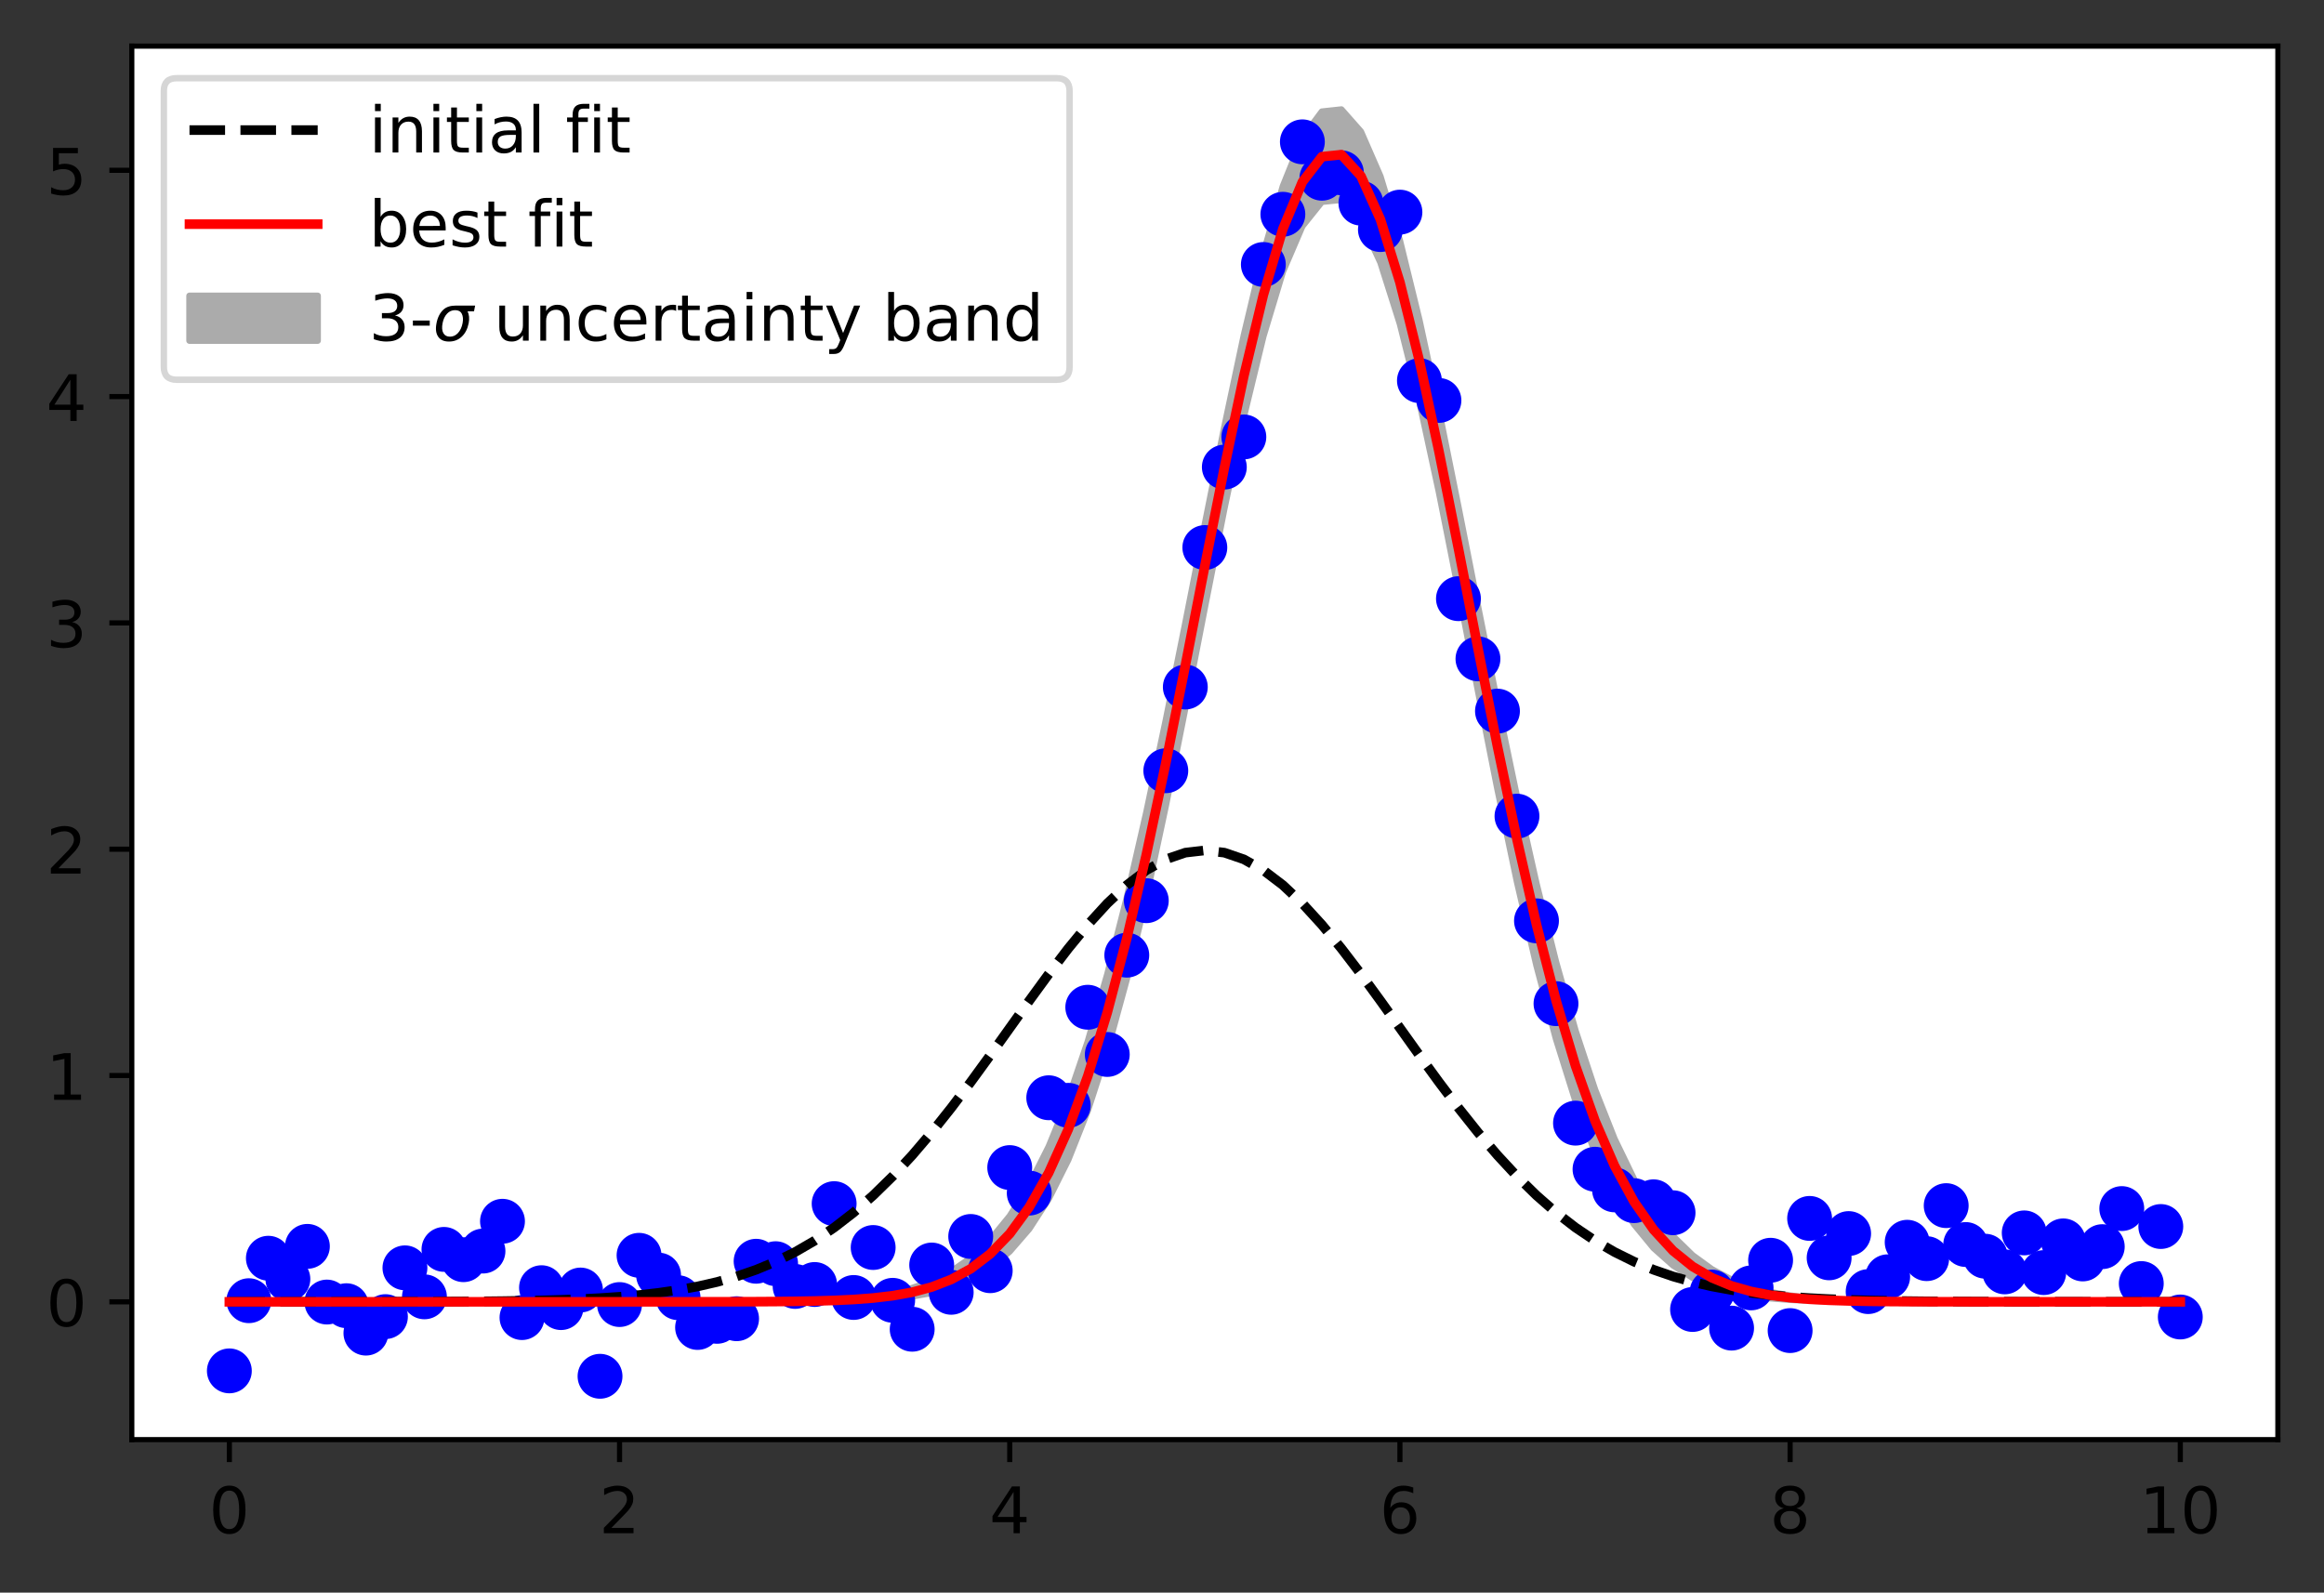 <?xml version="1.0" encoding="utf-8" standalone="no"?>
<!DOCTYPE svg PUBLIC "-//W3C//DTD SVG 1.1//EN"
  "http://www.w3.org/Graphics/SVG/1.1/DTD/svg11.dtd">
<!-- Created with matplotlib (https://matplotlib.org/) -->
<svg height="248.518pt" version="1.1" viewBox="0 0 362.562 248.518" width="362.562pt" xmlns="http://www.w3.org/2000/svg" xmlns:xlink="http://www.w3.org/1999/xlink">
 <rect x="0" y="0" width="362.562" height="248.518" fill="#333333" stroke="none"/>
 <defs>
  <style type="text/css">*{stroke-linecap:butt;stroke-linejoin:round;}</style>
 </defs>
 <g id="figure_1">
  <g id="patch_1">
   <path d="M 0 248.518 
L 362.562 248.518 
L 362.562 0 
L 0 0 
z
" style="fill:none;"/>
  </g>
  <g id="axes_1">
   <g id="patch_2">
    <path d="M 20.562 224.64 
L 355.363 224.64 
L 355.363 7.2 
L 20.562 7.2 
z
" style="fill:#ffffff;"/>
   </g>
   <g id="PolyCollection_1">
    <defs>
     <path d="M 35.781 -45.383 
L 35.781 -45.383 
L 38.824 -45.383 
L 41.868 -45.383 
L 44.912 -45.383 
L 47.955 -45.383 
L 50.999 -45.383 
L 54.042 -45.383 
L 57.086 -45.383 
L 60.13 -45.383 
L 63.173 -45.383 
L 66.217 -45.383 
L 69.261 -45.383 
L 72.304 -45.383 
L 75.348 -45.383 
L 78.392 -45.383 
L 81.435 -45.383 
L 84.479 -45.383 
L 87.522 -45.383 
L 90.566 -45.383 
L 93.61 -45.383 
L 96.653 -45.383 
L 99.697 -45.383 
L 102.741 -45.383 
L 105.784 -45.383 
L 108.828 -45.383 
L 111.872 -45.384 
L 114.915 -45.385 
L 117.959 -45.387 
L 121.002 -45.393 
L 124.046 -45.404 
L 127.09 -45.426 
L 130.133 -45.467 
L 133.177 -45.54 
L 136.221 -45.666 
L 139.264 -45.879 
L 142.308 -46.225 
L 145.352 -46.772 
L 148.395 -47.611 
L 151.439 -48.863 
L 154.482 -50.68 
L 157.526 -53.244 
L 160.57 -56.761 
L 163.613 -61.454 
L 166.657 -67.541 
L 169.701 -75.212 
L 172.744 -84.6 
L 175.788 -95.743 
L 178.832 -108.553 
L 181.875 -122.79 
L 184.919 -138.041 
L 187.963 -153.728 
L 191.006 -169.138 
L 194.05 -183.492 
L 197.093 -196.034 
L 200.137 -206.115 
L 203.181 -213.229 
L 206.224 -217.031 
L 209.268 -217.337 
L 212.312 -214.132 
L 215.355 -207.571 
L 218.399 -197.973 
L 221.442 -185.814 
L 224.486 -171.722 
L 227.53 -156.438 
L 230.573 -140.746 
L 233.617 -125.373 
L 236.661 -110.927 
L 239.704 -97.847 
L 242.748 -86.405 
L 245.792 -76.713 
L 248.835 -68.752 
L 251.879 -62.402 
L 254.923 -57.483 
L 257.966 -53.779 
L 261.01 -51.065 
L 264.053 -49.133 
L 267.097 -47.795 
L 270.141 -46.893 
L 273.184 -46.303 
L 276.228 -45.928 
L 279.272 -45.696 
L 282.315 -45.557 
L 285.359 -45.476 
L 288.402 -45.431 
L 291.446 -45.407 
L 294.49 -45.394 
L 297.533 -45.388 
L 300.577 -45.385 
L 303.621 -45.384 
L 306.664 -45.383 
L 309.708 -45.383 
L 312.752 -45.383 
L 315.795 -45.383 
L 318.839 -45.383 
L 321.882 -45.383 
L 324.926 -45.383 
L 327.97 -45.383 
L 331.013 -45.383 
L 334.057 -45.383 
L 337.101 -45.383 
L 340.144 -45.383 
L 340.144 -45.383 
L 340.144 -45.383 
L 337.101 -45.383 
L 334.057 -45.383 
L 331.013 -45.383 
L 327.97 -45.383 
L 324.926 -45.383 
L 321.882 -45.384 
L 318.839 -45.384 
L 315.795 -45.384 
L 312.752 -45.385 
L 309.708 -45.387 
L 306.664 -45.391 
L 303.621 -45.397 
L 300.577 -45.408 
L 297.533 -45.428 
L 294.49 -45.462 
L 291.446 -45.519 
L 288.402 -45.612 
L 285.359 -45.761 
L 282.315 -45.996 
L 279.272 -46.356 
L 276.228 -46.897 
L 273.184 -47.692 
L 270.141 -48.834 
L 267.097 -50.44 
L 264.053 -52.649 
L 261.01 -55.617 
L 257.966 -59.517 
L 254.923 -64.525 
L 251.879 -70.807 
L 248.835 -78.503 
L 245.792 -87.705 
L 242.748 -98.438 
L 239.704 -110.642 
L 236.661 -124.156 
L 233.617 -138.713 
L 230.573 -153.94 
L 227.53 -169.37 
L 224.486 -184.45 
L 221.442 -198.55 
L 218.399 -210.972 
L 215.355 -221 
L 212.312 -227.983 
L 209.268 -231.434 
L 206.224 -231.104 
L 203.181 -227.016 
L 200.137 -219.464 
L 197.093 -208.972 
L 194.05 -196.207 
L 191.006 -181.89 
L 187.963 -166.706 
L 184.919 -151.274 
L 181.875 -136.132 
L 178.832 -121.732 
L 175.788 -108.429 
L 172.744 -96.471 
L 169.701 -86.001 
L 166.657 -77.064 
L 163.613 -69.621 
L 160.57 -63.571 
L 157.526 -58.767 
L 154.482 -55.041 
L 151.439 -52.216 
L 148.395 -50.123 
L 145.352 -48.607 
L 142.308 -47.532 
L 139.264 -46.787 
L 136.221 -46.282 
L 133.177 -45.948 
L 130.133 -45.73 
L 127.09 -45.593 
L 124.046 -45.507 
L 121.002 -45.455 
L 117.959 -45.424 
L 114.915 -45.406 
L 111.872 -45.396 
L 108.828 -45.39 
L 105.784 -45.387 
L 102.741 -45.385 
L 99.697 -45.384 
L 96.653 -45.384 
L 93.61 -45.384 
L 90.566 -45.383 
L 87.522 -45.383 
L 84.479 -45.383 
L 81.435 -45.383 
L 78.392 -45.383 
L 75.348 -45.383 
L 72.304 -45.383 
L 69.261 -45.383 
L 66.217 -45.383 
L 63.173 -45.383 
L 60.13 -45.383 
L 57.086 -45.383 
L 54.042 -45.383 
L 50.999 -45.383 
L 47.955 -45.383 
L 44.912 -45.383 
L 41.868 -45.383 
L 38.824 -45.383 
L 35.781 -45.383 
z
" id="m7125801db1" style="stroke:#ababab;"/>
    </defs>
    <g clip-path="url(#p79cf870e6d)">
     <use style="fill:#ababab;stroke:#ababab;" x="0" xlink:href="#m7125801db1" y="248.518"/>
    </g>
   </g>
   <g id="matplotlib.axis_1">
    <g id="xtick_1">
     <g id="line2d_1">
      <defs>
       <path d="M 0 0 
L 0 3.5 
" id="me23f5511f8" style="stroke:#000000;stroke-width:0.8;"/>
      </defs>
      <g>
       <use style="stroke:#000000;stroke-width:0.8;" x="35.781" xlink:href="#me23f5511f8" y="224.64"/>
      </g>
     </g>
     <g id="text_1">
      <!-- 0 -->
      <g transform="translate(32.599 239.238)scale(0.1 -0.1)">
       <defs>
        <path d="M 31.781 66.406 
Q 24.172 66.406 20.328 58.906 
Q 16.5 51.422 16.5 36.375 
Q 16.5 21.391 20.328 13.891 
Q 24.172 6.391 31.781 6.391 
Q 39.453 6.391 43.281 13.891 
Q 47.125 21.391 47.125 36.375 
Q 47.125 51.422 43.281 58.906 
Q 39.453 66.406 31.781 66.406 
z
M 31.781 74.219 
Q 44.047 74.219 50.516 64.516 
Q 56.984 54.828 56.984 36.375 
Q 56.984 17.969 50.516 8.266 
Q 44.047 -1.422 31.781 -1.422 
Q 19.531 -1.422 13.062 8.266 
Q 6.594 17.969 6.594 36.375 
Q 6.594 54.828 13.062 64.516 
Q 19.531 74.219 31.781 74.219 
z
" id="DejaVuSans-48"/>
       </defs>
       <use xlink:href="#DejaVuSans-48"/>
      </g>
     </g>
    </g>
    <g id="xtick_2">
     <g id="line2d_2">
      <g>
       <use style="stroke:#000000;stroke-width:0.8;" x="96.653" xlink:href="#me23f5511f8" y="224.64"/>
      </g>
     </g>
     <g id="text_2">
      <!-- 2 -->
      <g transform="translate(93.472 239.238)scale(0.1 -0.1)">
       <defs>
        <path d="M 19.188 8.297 
L 53.609 8.297 
L 53.609 0 
L 7.328 0 
L 7.328 8.297 
Q 12.938 14.109 22.625 23.891 
Q 32.328 33.688 34.812 36.531 
Q 39.547 41.844 41.422 45.531 
Q 43.312 49.219 43.312 52.781 
Q 43.312 58.594 39.234 62.25 
Q 35.156 65.922 28.609 65.922 
Q 23.969 65.922 18.812 64.312 
Q 13.672 62.703 7.812 59.422 
L 7.812 69.391 
Q 13.766 71.781 18.938 73 
Q 24.125 74.219 28.422 74.219 
Q 39.75 74.219 46.484 68.547 
Q 53.219 62.891 53.219 53.422 
Q 53.219 48.922 51.531 44.891 
Q 49.859 40.875 45.406 35.406 
Q 44.188 33.984 37.641 27.219 
Q 31.109 20.453 19.188 8.297 
z
" id="DejaVuSans-50"/>
       </defs>
       <use xlink:href="#DejaVuSans-50"/>
      </g>
     </g>
    </g>
    <g id="xtick_3">
     <g id="line2d_3">
      <g>
       <use style="stroke:#000000;stroke-width:0.8;" x="157.526" xlink:href="#me23f5511f8" y="224.64"/>
      </g>
     </g>
     <g id="text_3">
      <!-- 4 -->
      <g transform="translate(154.345 239.238)scale(0.1 -0.1)">
       <defs>
        <path d="M 37.797 64.312 
L 12.891 25.391 
L 37.797 25.391 
z
M 35.203 72.906 
L 47.609 72.906 
L 47.609 25.391 
L 58.016 25.391 
L 58.016 17.188 
L 47.609 17.188 
L 47.609 0 
L 37.797 0 
L 37.797 17.188 
L 4.891 17.188 
L 4.891 26.703 
z
" id="DejaVuSans-52"/>
       </defs>
       <use xlink:href="#DejaVuSans-52"/>
      </g>
     </g>
    </g>
    <g id="xtick_4">
     <g id="line2d_4">
      <g>
       <use style="stroke:#000000;stroke-width:0.8;" x="218.399" xlink:href="#me23f5511f8" y="224.64"/>
      </g>
     </g>
     <g id="text_4">
      <!-- 6 -->
      <g transform="translate(215.218 239.238)scale(0.1 -0.1)">
       <defs>
        <path d="M 33.016 40.375 
Q 26.375 40.375 22.484 35.828 
Q 18.609 31.297 18.609 23.391 
Q 18.609 15.531 22.484 10.953 
Q 26.375 6.391 33.016 6.391 
Q 39.656 6.391 43.531 10.953 
Q 47.406 15.531 47.406 23.391 
Q 47.406 31.297 43.531 35.828 
Q 39.656 40.375 33.016 40.375 
z
M 52.594 71.297 
L 52.594 62.312 
Q 48.875 64.062 45.094 64.984 
Q 41.312 65.922 37.594 65.922 
Q 27.828 65.922 22.672 59.328 
Q 17.531 52.734 16.797 39.406 
Q 19.672 43.656 24.016 45.922 
Q 28.375 48.188 33.594 48.188 
Q 44.578 48.188 50.953 41.516 
Q 57.328 34.859 57.328 23.391 
Q 57.328 12.156 50.688 5.359 
Q 44.047 -1.422 33.016 -1.422 
Q 20.359 -1.422 13.672 8.266 
Q 6.984 17.969 6.984 36.375 
Q 6.984 53.656 15.188 63.938 
Q 23.391 74.219 37.203 74.219 
Q 40.922 74.219 44.703 73.484 
Q 48.484 72.75 52.594 71.297 
z
" id="DejaVuSans-54"/>
       </defs>
       <use xlink:href="#DejaVuSans-54"/>
      </g>
     </g>
    </g>
    <g id="xtick_5">
     <g id="line2d_5">
      <g>
       <use style="stroke:#000000;stroke-width:0.8;" x="279.272" xlink:href="#me23f5511f8" y="224.64"/>
      </g>
     </g>
     <g id="text_5">
      <!-- 8 -->
      <g transform="translate(276.09 239.238)scale(0.1 -0.1)">
       <defs>
        <path d="M 31.781 34.625 
Q 24.75 34.625 20.719 30.859 
Q 16.703 27.094 16.703 20.516 
Q 16.703 13.922 20.719 10.156 
Q 24.75 6.391 31.781 6.391 
Q 38.812 6.391 42.859 10.172 
Q 46.922 13.969 46.922 20.516 
Q 46.922 27.094 42.891 30.859 
Q 38.875 34.625 31.781 34.625 
z
M 21.922 38.812 
Q 15.578 40.375 12.031 44.719 
Q 8.5 49.078 8.5 55.328 
Q 8.5 64.062 14.719 69.141 
Q 20.953 74.219 31.781 74.219 
Q 42.672 74.219 48.875 69.141 
Q 55.078 64.062 55.078 55.328 
Q 55.078 49.078 51.531 44.719 
Q 48 40.375 41.703 38.812 
Q 48.828 37.156 52.797 32.312 
Q 56.781 27.484 56.781 20.516 
Q 56.781 9.906 50.312 4.234 
Q 43.844 -1.422 31.781 -1.422 
Q 19.734 -1.422 13.25 4.234 
Q 6.781 9.906 6.781 20.516 
Q 6.781 27.484 10.781 32.312 
Q 14.797 37.156 21.922 38.812 
z
M 18.312 54.391 
Q 18.312 48.734 21.844 45.562 
Q 25.391 42.391 31.781 42.391 
Q 38.141 42.391 41.719 45.562 
Q 45.312 48.734 45.312 54.391 
Q 45.312 60.062 41.719 63.234 
Q 38.141 66.406 31.781 66.406 
Q 25.391 66.406 21.844 63.234 
Q 18.312 60.062 18.312 54.391 
z
" id="DejaVuSans-56"/>
       </defs>
       <use xlink:href="#DejaVuSans-56"/>
      </g>
     </g>
    </g>
    <g id="xtick_6">
     <g id="line2d_6">
      <g>
       <use style="stroke:#000000;stroke-width:0.8;" x="340.144" xlink:href="#me23f5511f8" y="224.64"/>
      </g>
     </g>
     <g id="text_6">
      <!-- 10 -->
      <g transform="translate(333.782 239.238)scale(0.1 -0.1)">
       <defs>
        <path d="M 12.406 8.297 
L 28.516 8.297 
L 28.516 63.922 
L 10.984 60.406 
L 10.984 69.391 
L 28.422 72.906 
L 38.281 72.906 
L 38.281 8.297 
L 54.391 8.297 
L 54.391 0 
L 12.406 0 
z
" id="DejaVuSans-49"/>
       </defs>
       <use xlink:href="#DejaVuSans-49"/>
       <use x="63.623" xlink:href="#DejaVuSans-48"/>
      </g>
     </g>
    </g>
   </g>
   <g id="matplotlib.axis_2">
    <g id="ytick_1">
     <g id="line2d_7">
      <defs>
       <path d="M 0 0 
L -3.5 0 
" id="m896daeb02b" style="stroke:#000000;stroke-width:0.8;"/>
      </defs>
      <g>
       <use style="stroke:#000000;stroke-width:0.8;" x="20.562" xlink:href="#m896daeb02b" y="203.135"/>
      </g>
     </g>
     <g id="text_7">
      <!-- 0 -->
      <g transform="translate(7.2 206.934)scale(0.1 -0.1)">
       <use xlink:href="#DejaVuSans-48"/>
      </g>
     </g>
    </g>
    <g id="ytick_2">
     <g id="line2d_8">
      <g>
       <use style="stroke:#000000;stroke-width:0.8;" x="20.562" xlink:href="#m896daeb02b" y="167.822"/>
      </g>
     </g>
     <g id="text_8">
      <!-- 1 -->
      <g transform="translate(7.2 171.622)scale(0.1 -0.1)">
       <use xlink:href="#DejaVuSans-49"/>
      </g>
     </g>
    </g>
    <g id="ytick_3">
     <g id="line2d_9">
      <g>
       <use style="stroke:#000000;stroke-width:0.8;" x="20.562" xlink:href="#m896daeb02b" y="132.51"/>
      </g>
     </g>
     <g id="text_9">
      <!-- 2 -->
      <g transform="translate(7.2 136.309)scale(0.1 -0.1)">
       <use xlink:href="#DejaVuSans-50"/>
      </g>
     </g>
    </g>
    <g id="ytick_4">
     <g id="line2d_10">
      <g>
       <use style="stroke:#000000;stroke-width:0.8;" x="20.562" xlink:href="#m896daeb02b" y="97.198"/>
      </g>
     </g>
     <g id="text_10">
      <!-- 3 -->
      <g transform="translate(7.2 100.997)scale(0.1 -0.1)">
       <defs>
        <path d="M 40.578 39.312 
Q 47.656 37.797 51.625 33 
Q 55.609 28.219 55.609 21.188 
Q 55.609 10.406 48.188 4.484 
Q 40.766 -1.422 27.094 -1.422 
Q 22.516 -1.422 17.656 -0.516 
Q 12.797 0.391 7.625 2.203 
L 7.625 11.719 
Q 11.719 9.328 16.594 8.109 
Q 21.484 6.891 26.812 6.891 
Q 36.078 6.891 40.938 10.547 
Q 45.797 14.203 45.797 21.188 
Q 45.797 27.641 41.281 31.266 
Q 36.766 34.906 28.719 34.906 
L 20.219 34.906 
L 20.219 43.016 
L 29.109 43.016 
Q 36.375 43.016 40.234 45.922 
Q 44.094 48.828 44.094 54.297 
Q 44.094 59.906 40.109 62.906 
Q 36.141 65.922 28.719 65.922 
Q 24.656 65.922 20.016 65.031 
Q 15.375 64.156 9.812 62.312 
L 9.812 71.094 
Q 15.438 72.656 20.344 73.438 
Q 25.25 74.219 29.594 74.219 
Q 40.828 74.219 47.359 69.109 
Q 53.906 64.016 53.906 55.328 
Q 53.906 49.266 50.438 45.094 
Q 46.969 40.922 40.578 39.312 
z
" id="DejaVuSans-51"/>
       </defs>
       <use xlink:href="#DejaVuSans-51"/>
      </g>
     </g>
    </g>
    <g id="ytick_5">
     <g id="line2d_11">
      <g>
       <use style="stroke:#000000;stroke-width:0.8;" x="20.562" xlink:href="#m896daeb02b" y="61.885"/>
      </g>
     </g>
     <g id="text_11">
      <!-- 4 -->
      <g transform="translate(7.2 65.684)scale(0.1 -0.1)">
       <use xlink:href="#DejaVuSans-52"/>
      </g>
     </g>
    </g>
    <g id="ytick_6">
     <g id="line2d_12">
      <g>
       <use style="stroke:#000000;stroke-width:0.8;" x="20.562" xlink:href="#m896daeb02b" y="26.573"/>
      </g>
     </g>
     <g id="text_12">
      <!-- 5 -->
      <g transform="translate(7.2 30.372)scale(0.1 -0.1)">
       <defs>
        <path d="M 10.797 72.906 
L 49.516 72.906 
L 49.516 64.594 
L 19.828 64.594 
L 19.828 46.734 
Q 21.969 47.469 24.109 47.828 
Q 26.266 48.188 28.422 48.188 
Q 40.625 48.188 47.75 41.5 
Q 54.891 34.812 54.891 23.391 
Q 54.891 11.625 47.562 5.094 
Q 40.234 -1.422 26.906 -1.422 
Q 22.312 -1.422 17.547 -0.641 
Q 12.797 0.141 7.719 1.703 
L 7.719 11.625 
Q 12.109 9.234 16.797 8.062 
Q 21.484 6.891 26.703 6.891 
Q 35.156 6.891 40.078 11.328 
Q 45.016 15.766 45.016 23.391 
Q 45.016 31 40.078 35.438 
Q 35.156 39.891 26.703 39.891 
Q 22.75 39.891 18.812 39.016 
Q 14.891 38.141 10.797 36.281 
z
" id="DejaVuSans-53"/>
       </defs>
       <use xlink:href="#DejaVuSans-53"/>
      </g>
     </g>
    </g>
   </g>
   <g id="line2d_13">
    <defs>
     <path d="M 0 3 
C 0.796 3 1.559 2.684 2.121 2.121 
C 2.684 1.559 3 0.796 3 0 
C 3 -0.796 2.684 -1.559 2.121 -2.121 
C 1.559 -2.684 0.796 -3 0 -3 
C -0.796 -3 -1.559 -2.684 -2.121 -2.121 
C -2.684 -1.559 -3 -0.796 -3 0 
C -3 0.796 -2.684 1.559 -2.121 2.121 
C -1.559 2.684 -0.796 3 0 3 
z
" id="mad16924012" style="stroke:#0000ff;"/>
    </defs>
    <g clip-path="url(#p79cf870e6d)">
     <use style="fill:#0000ff;stroke:#0000ff;" x="35.781" xlink:href="#mad16924012" y="213.912"/>
     <use style="fill:#0000ff;stroke:#0000ff;" x="38.824" xlink:href="#mad16924012" y="202.961"/>
     <use style="fill:#0000ff;stroke:#0000ff;" x="41.868" xlink:href="#mad16924012" y="196.336"/>
     <use style="fill:#0000ff;stroke:#0000ff;" x="44.912" xlink:href="#mad16924012" y="199.581"/>
     <use style="fill:#0000ff;stroke:#0000ff;" x="47.955" xlink:href="#mad16924012" y="194.484"/>
     <use style="fill:#0000ff;stroke:#0000ff;" x="50.999" xlink:href="#mad16924012" y="203.173"/>
     <use style="fill:#0000ff;stroke:#0000ff;" x="54.042" xlink:href="#mad16924012" y="203.742"/>
     <use style="fill:#0000ff;stroke:#0000ff;" x="57.086" xlink:href="#mad16924012" y="208.02"/>
     <use style="fill:#0000ff;stroke:#0000ff;" x="60.13" xlink:href="#mad16924012" y="205.449"/>
     <use style="fill:#0000ff;stroke:#0000ff;" x="63.173" xlink:href="#mad16924012" y="197.835"/>
     <use style="fill:#0000ff;stroke:#0000ff;" x="66.217" xlink:href="#mad16924012" y="202.359"/>
     <use style="fill:#0000ff;stroke:#0000ff;" x="69.261" xlink:href="#mad16924012" y="194.956"/>
     <use style="fill:#0000ff;stroke:#0000ff;" x="72.304" xlink:href="#mad16924012" y="196.562"/>
     <use style="fill:#0000ff;stroke:#0000ff;" x="75.348" xlink:href="#mad16924012" y="195.218"/>
     <use style="fill:#0000ff;stroke:#0000ff;" x="78.392" xlink:href="#mad16924012" y="190.567"/>
     <use style="fill:#0000ff;stroke:#0000ff;" x="81.435" xlink:href="#mad16924012" y="205.598"/>
     <use style="fill:#0000ff;stroke:#0000ff;" x="84.479" xlink:href="#mad16924012" y="200.933"/>
     <use style="fill:#0000ff;stroke:#0000ff;" x="87.522" xlink:href="#mad16924012" y="204.039"/>
     <use style="fill:#0000ff;stroke:#0000ff;" x="90.566" xlink:href="#mad16924012" y="201.296"/>
     <use style="fill:#0000ff;stroke:#0000ff;" x="93.61" xlink:href="#mad16924012" y="214.756"/>
     <use style="fill:#0000ff;stroke:#0000ff;" x="96.653" xlink:href="#mad16924012" y="203.563"/>
     <use style="fill:#0000ff;stroke:#0000ff;" x="99.697" xlink:href="#mad16924012" y="195.88"/>
     <use style="fill:#0000ff;stroke:#0000ff;" x="102.741" xlink:href="#mad16924012" y="198.965"/>
     <use style="fill:#0000ff;stroke:#0000ff;" x="105.784" xlink:href="#mad16924012" y="202.492"/>
     <use style="fill:#0000ff;stroke:#0000ff;" x="108.828" xlink:href="#mad16924012" y="207.138"/>
     <use style="fill:#0000ff;stroke:#0000ff;" x="111.872" xlink:href="#mad16924012" y="206.181"/>
     <use style="fill:#0000ff;stroke:#0000ff;" x="114.915" xlink:href="#mad16924012" y="205.774"/>
     <use style="fill:#0000ff;stroke:#0000ff;" x="117.959" xlink:href="#mad16924012" y="196.806"/>
     <use style="fill:#0000ff;stroke:#0000ff;" x="121.002" xlink:href="#mad16924012" y="197.188"/>
     <use style="fill:#0000ff;stroke:#0000ff;" x="124.046" xlink:href="#mad16924012" y="200.735"/>
     <use style="fill:#0000ff;stroke:#0000ff;" x="127.09" xlink:href="#mad16924012" y="200.433"/>
     <use style="fill:#0000ff;stroke:#0000ff;" x="130.133" xlink:href="#mad16924012" y="187.817"/>
     <use style="fill:#0000ff;stroke:#0000ff;" x="133.177" xlink:href="#mad16924012" y="202.46"/>
     <use style="fill:#0000ff;stroke:#0000ff;" x="136.221" xlink:href="#mad16924012" y="194.661"/>
     <use style="fill:#0000ff;stroke:#0000ff;" x="139.264" xlink:href="#mad16924012" y="202.902"/>
     <use style="fill:#0000ff;stroke:#0000ff;" x="142.308" xlink:href="#mad16924012" y="207.414"/>
     <use style="fill:#0000ff;stroke:#0000ff;" x="145.352" xlink:href="#mad16924012" y="197.394"/>
     <use style="fill:#0000ff;stroke:#0000ff;" x="148.395" xlink:href="#mad16924012" y="201.651"/>
     <use style="fill:#0000ff;stroke:#0000ff;" x="151.439" xlink:href="#mad16924012" y="192.939"/>
     <use style="fill:#0000ff;stroke:#0000ff;" x="154.482" xlink:href="#mad16924012" y="198.281"/>
     <use style="fill:#0000ff;stroke:#0000ff;" x="157.526" xlink:href="#mad16924012" y="182.189"/>
     <use style="fill:#0000ff;stroke:#0000ff;" x="160.57" xlink:href="#mad16924012" y="186.17"/>
     <use style="fill:#0000ff;stroke:#0000ff;" x="163.613" xlink:href="#mad16924012" y="171.293"/>
     <use style="fill:#0000ff;stroke:#0000ff;" x="166.657" xlink:href="#mad16924012" y="172.474"/>
     <use style="fill:#0000ff;stroke:#0000ff;" x="169.701" xlink:href="#mad16924012" y="157.171"/>
     <use style="fill:#0000ff;stroke:#0000ff;" x="172.744" xlink:href="#mad16924012" y="164.538"/>
     <use style="fill:#0000ff;stroke:#0000ff;" x="175.788" xlink:href="#mad16924012" y="149.044"/>
     <use style="fill:#0000ff;stroke:#0000ff;" x="178.832" xlink:href="#mad16924012" y="140.544"/>
     <use style="fill:#0000ff;stroke:#0000ff;" x="181.875" xlink:href="#mad16924012" y="120.266"/>
     <use style="fill:#0000ff;stroke:#0000ff;" x="184.919" xlink:href="#mad16924012" y="107.205"/>
     <use style="fill:#0000ff;stroke:#0000ff;" x="187.963" xlink:href="#mad16924012" y="85.437"/>
     <use style="fill:#0000ff;stroke:#0000ff;" x="191.006" xlink:href="#mad16924012" y="72.885"/>
     <use style="fill:#0000ff;stroke:#0000ff;" x="194.05" xlink:href="#mad16924012" y="68.179"/>
     <use style="fill:#0000ff;stroke:#0000ff;" x="197.093" xlink:href="#mad16924012" y="41.27"/>
     <use style="fill:#0000ff;stroke:#0000ff;" x="200.137" xlink:href="#mad16924012" y="33.435"/>
     <use style="fill:#0000ff;stroke:#0000ff;" x="203.181" xlink:href="#mad16924012" y="22.132"/>
     <use style="fill:#0000ff;stroke:#0000ff;" x="206.224" xlink:href="#mad16924012" y="27.809"/>
     <use style="fill:#0000ff;stroke:#0000ff;" x="209.268" xlink:href="#mad16924012" y="26.966"/>
     <use style="fill:#0000ff;stroke:#0000ff;" x="212.312" xlink:href="#mad16924012" y="31.697"/>
     <use style="fill:#0000ff;stroke:#0000ff;" x="215.355" xlink:href="#mad16924012" y="35.82"/>
     <use style="fill:#0000ff;stroke:#0000ff;" x="218.399" xlink:href="#mad16924012" y="33.101"/>
     <use style="fill:#0000ff;stroke:#0000ff;" x="221.442" xlink:href="#mad16924012" y="59.395"/>
     <use style="fill:#0000ff;stroke:#0000ff;" x="224.486" xlink:href="#mad16924012" y="62.484"/>
     <use style="fill:#0000ff;stroke:#0000ff;" x="227.53" xlink:href="#mad16924012" y="93.417"/>
     <use style="fill:#0000ff;stroke:#0000ff;" x="230.573" xlink:href="#mad16924012" y="102.808"/>
     <use style="fill:#0000ff;stroke:#0000ff;" x="233.617" xlink:href="#mad16924012" y="110.965"/>
     <use style="fill:#0000ff;stroke:#0000ff;" x="236.661" xlink:href="#mad16924012" y="127.352"/>
     <use style="fill:#0000ff;stroke:#0000ff;" x="239.704" xlink:href="#mad16924012" y="143.69"/>
     <use style="fill:#0000ff;stroke:#0000ff;" x="242.748" xlink:href="#mad16924012" y="156.609"/>
     <use style="fill:#0000ff;stroke:#0000ff;" x="245.792" xlink:href="#mad16924012" y="175.254"/>
     <use style="fill:#0000ff;stroke:#0000ff;" x="248.835" xlink:href="#mad16924012" y="182.448"/>
     <use style="fill:#0000ff;stroke:#0000ff;" x="251.879" xlink:href="#mad16924012" y="185.667"/>
     <use style="fill:#0000ff;stroke:#0000ff;" x="254.923" xlink:href="#mad16924012" y="187.349"/>
     <use style="fill:#0000ff;stroke:#0000ff;" x="257.966" xlink:href="#mad16924012" y="187.529"/>
     <use style="fill:#0000ff;stroke:#0000ff;" x="261.01" xlink:href="#mad16924012" y="189.238"/>
     <use style="fill:#0000ff;stroke:#0000ff;" x="264.053" xlink:href="#mad16924012" y="204.332"/>
     <use style="fill:#0000ff;stroke:#0000ff;" x="267.097" xlink:href="#mad16924012" y="201.618"/>
     <use style="fill:#0000ff;stroke:#0000ff;" x="270.141" xlink:href="#mad16924012" y="207.24"/>
     <use style="fill:#0000ff;stroke:#0000ff;" x="273.184" xlink:href="#mad16924012" y="200.963"/>
     <use style="fill:#0000ff;stroke:#0000ff;" x="276.228" xlink:href="#mad16924012" y="196.651"/>
     <use style="fill:#0000ff;stroke:#0000ff;" x="279.272" xlink:href="#mad16924012" y="207.626"/>
     <use style="fill:#0000ff;stroke:#0000ff;" x="282.315" xlink:href="#mad16924012" y="190.122"/>
     <use style="fill:#0000ff;stroke:#0000ff;" x="285.359" xlink:href="#mad16924012" y="196.271"/>
     <use style="fill:#0000ff;stroke:#0000ff;" x="288.402" xlink:href="#mad16924012" y="192.486"/>
     <use style="fill:#0000ff;stroke:#0000ff;" x="291.446" xlink:href="#mad16924012" y="201.542"/>
     <use style="fill:#0000ff;stroke:#0000ff;" x="294.49" xlink:href="#mad16924012" y="199.231"/>
     <use style="fill:#0000ff;stroke:#0000ff;" x="297.533" xlink:href="#mad16924012" y="193.842"/>
     <use style="fill:#0000ff;stroke:#0000ff;" x="300.577" xlink:href="#mad16924012" y="196.4"/>
     <use style="fill:#0000ff;stroke:#0000ff;" x="303.621" xlink:href="#mad16924012" y="188.127"/>
     <use style="fill:#0000ff;stroke:#0000ff;" x="306.664" xlink:href="#mad16924012" y="194.195"/>
     <use style="fill:#0000ff;stroke:#0000ff;" x="309.708" xlink:href="#mad16924012" y="196.019"/>
     <use style="fill:#0000ff;stroke:#0000ff;" x="312.752" xlink:href="#mad16924012" y="198.463"/>
     <use style="fill:#0000ff;stroke:#0000ff;" x="315.795" xlink:href="#mad16924012" y="192.382"/>
     <use style="fill:#0000ff;stroke:#0000ff;" x="318.839" xlink:href="#mad16924012" y="198.576"/>
     <use style="fill:#0000ff;stroke:#0000ff;" x="321.882" xlink:href="#mad16924012" y="193.63"/>
     <use style="fill:#0000ff;stroke:#0000ff;" x="324.926" xlink:href="#mad16924012" y="196.446"/>
     <use style="fill:#0000ff;stroke:#0000ff;" x="327.97" xlink:href="#mad16924012" y="194.528"/>
     <use style="fill:#0000ff;stroke:#0000ff;" x="331.013" xlink:href="#mad16924012" y="188.587"/>
     <use style="fill:#0000ff;stroke:#0000ff;" x="334.057" xlink:href="#mad16924012" y="200.286"/>
     <use style="fill:#0000ff;stroke:#0000ff;" x="337.101" xlink:href="#mad16924012" y="191.387"/>
     <use style="fill:#0000ff;stroke:#0000ff;" x="340.144" xlink:href="#mad16924012" y="205.504"/>
    </g>
   </g>
   <g id="line2d_14">
    <path clip-path="url(#p79cf870e6d)" d="M 35.781 203.135 
L 38.824 203.134 
L 41.868 203.134 
L 44.912 203.134 
L 47.955 203.133 
L 50.999 203.132 
L 54.042 203.13 
L 57.086 203.128 
L 60.13 203.124 
L 63.173 203.119 
L 66.217 203.111 
L 69.261 203.1 
L 72.304 203.083 
L 75.348 203.06 
L 78.392 203.027 
L 81.435 202.981 
L 84.479 202.917 
L 87.522 202.831 
L 90.566 202.714 
L 93.61 202.558 
L 96.653 202.352 
L 99.697 202.084 
L 102.741 201.737 
L 105.784 201.295 
L 108.828 200.737 
L 111.872 200.04 
L 114.915 199.181 
L 117.959 198.133 
L 121.002 196.871 
L 124.046 195.369 
L 127.09 193.602 
L 130.133 191.55 
L 133.177 189.195 
L 136.221 186.529 
L 139.264 183.55 
L 142.308 180.267 
L 145.352 176.699 
L 148.395 172.878 
L 151.439 168.849 
L 154.482 164.67 
L 157.526 160.412 
L 160.57 156.154 
L 163.613 151.986 
L 166.657 148.003 
L 169.701 144.3 
L 172.744 140.973 
L 175.788 138.112 
L 178.832 135.796 
L 181.875 134.091 
L 184.919 133.048 
L 187.963 132.697 
L 191.006 133.048 
L 194.05 134.091 
L 197.093 135.796 
L 200.137 138.112 
L 203.181 140.973 
L 206.224 144.3 
L 209.268 148.003 
L 212.312 151.986 
L 215.355 156.154 
L 218.399 160.412 
L 221.442 164.67 
L 224.486 168.849 
L 227.53 172.878 
L 230.573 176.699 
L 233.617 180.267 
L 236.661 183.55 
L 239.704 186.529 
L 242.748 189.195 
L 245.792 191.55 
L 248.835 193.602 
L 251.879 195.369 
L 254.923 196.871 
L 257.966 198.133 
L 261.01 199.181 
L 264.053 200.04 
L 267.097 200.737 
L 270.141 201.295 
L 273.184 201.737 
L 276.228 202.084 
L 279.272 202.352 
L 282.315 202.558 
L 285.359 202.714 
L 288.402 202.831 
L 291.446 202.917 
L 294.49 202.981 
L 297.533 203.027 
L 300.577 203.06 
L 303.621 203.083 
L 306.664 203.1 
L 309.708 203.111 
L 312.752 203.119 
L 315.795 203.124 
L 318.839 203.128 
L 321.882 203.13 
L 324.926 203.132 
L 327.97 203.133 
L 331.013 203.134 
L 334.057 203.134 
L 337.101 203.134 
L 340.144 203.135 
" style="fill:none;stroke:#000000;stroke-dasharray:5.55,2.4;stroke-dashoffset:0;stroke-width:1.5;"/>
   </g>
   <g id="line2d_15">
    <path clip-path="url(#p79cf870e6d)" d="M 35.781 203.135 
L 38.824 203.135 
L 41.868 203.135 
L 44.912 203.135 
L 47.955 203.135 
L 50.999 203.135 
L 54.042 203.135 
L 57.086 203.135 
L 60.13 203.135 
L 63.173 203.135 
L 66.217 203.135 
L 69.261 203.135 
L 72.304 203.135 
L 75.348 203.135 
L 78.392 203.135 
L 81.435 203.135 
L 84.479 203.135 
L 87.522 203.135 
L 90.566 203.135 
L 93.61 203.135 
L 96.653 203.135 
L 99.697 203.134 
L 102.741 203.134 
L 105.784 203.133 
L 108.828 203.132 
L 111.872 203.128 
L 114.915 203.123 
L 117.959 203.113 
L 121.002 203.094 
L 124.046 203.063 
L 127.09 203.009 
L 130.133 202.92 
L 133.177 202.775 
L 136.221 202.544 
L 139.264 202.185 
L 142.308 201.64 
L 145.352 200.829 
L 148.395 199.651 
L 151.439 197.978 
L 154.482 195.657 
L 157.526 192.513 
L 160.57 188.352 
L 163.613 182.981 
L 166.657 176.216 
L 169.701 167.912 
L 172.744 157.983 
L 175.788 146.432 
L 178.832 133.375 
L 181.875 119.057 
L 184.919 103.861 
L 187.963 88.301 
L 191.006 73.004 
L 194.05 58.669 
L 197.093 46.015 
L 200.137 35.729 
L 203.181 28.396 
L 206.224 24.451 
L 209.268 24.133 
L 212.312 27.46 
L 215.355 34.233 
L 218.399 44.046 
L 221.442 56.336 
L 224.486 70.432 
L 227.53 85.614 
L 230.573 101.175 
L 233.617 116.475 
L 236.661 130.977 
L 239.704 144.273 
L 242.748 156.097 
L 245.792 166.309 
L 248.835 174.891 
L 251.879 181.913 
L 254.923 187.514 
L 257.966 191.87 
L 261.01 195.177 
L 264.053 197.627 
L 267.097 199.401 
L 270.141 200.654 
L 273.184 201.521 
L 276.228 202.106 
L 279.272 202.492 
L 282.315 202.742 
L 285.359 202.899 
L 288.402 202.996 
L 291.446 203.055 
L 294.49 203.09 
L 297.533 203.11 
L 300.577 203.121 
L 303.621 203.128 
L 306.664 203.131 
L 309.708 203.133 
L 312.752 203.134 
L 315.795 203.134 
L 318.839 203.135 
L 321.882 203.135 
L 324.926 203.135 
L 327.97 203.135 
L 331.013 203.135 
L 334.057 203.135 
L 337.101 203.135 
L 340.144 203.135 
" style="fill:none;stroke:#ff0000;stroke-linecap:square;stroke-width:1.5;"/>
   </g>
   <g id="patch_3">
    <path d="M 20.562 224.64 
L 20.562 7.2 
" style="fill:none;stroke:#000000;stroke-linecap:square;stroke-linejoin:miter;stroke-width:0.8;"/>
   </g>
   <g id="patch_4">
    <path d="M 355.363 224.64 
L 355.363 7.2 
" style="fill:none;stroke:#000000;stroke-linecap:square;stroke-linejoin:miter;stroke-width:0.8;"/>
   </g>
   <g id="patch_5">
    <path d="M 20.562 224.64 
L 355.363 224.64 
" style="fill:none;stroke:#000000;stroke-linecap:square;stroke-linejoin:miter;stroke-width:0.8;"/>
   </g>
   <g id="patch_6">
    <path d="M 20.562 7.2 
L 355.363 7.2 
" style="fill:none;stroke:#000000;stroke-linecap:square;stroke-linejoin:miter;stroke-width:0.8;"/>
   </g>
   <g id="legend_1">
    <g id="patch_7">
     <path d="M 27.562 59.256 
L 164.863 59.256 
Q 166.863 59.256 166.863 57.256 
L 166.863 14.2 
Q 166.863 12.2 164.863 12.2 
L 27.562 12.2 
Q 25.562 12.2 25.562 14.2 
L 25.562 57.256 
Q 25.562 59.256 27.562 59.256 
z
" style="fill:#ffffff;opacity:0.8;stroke:#cccccc;stroke-linejoin:miter;"/>
    </g>
    <g id="line2d_16">
     <path d="M 29.562 20.298 
L 49.562 20.298 
" style="fill:none;stroke:#000000;stroke-dasharray:5.55,2.4;stroke-dashoffset:0;stroke-width:1.5;"/>
    </g>
    <g id="line2d_17"/>
    <g id="text_13">
     <!-- initial fit -->
     <g transform="translate(57.562 23.798)scale(0.1 -0.1)">
      <defs>
       <path d="M 9.422 54.688 
L 18.406 54.688 
L 18.406 0 
L 9.422 0 
z
M 9.422 75.984 
L 18.406 75.984 
L 18.406 64.594 
L 9.422 64.594 
z
" id="DejaVuSans-105"/>
       <path d="M 54.891 33.016 
L 54.891 0 
L 45.906 0 
L 45.906 32.719 
Q 45.906 40.484 42.875 44.328 
Q 39.844 48.188 33.797 48.188 
Q 26.516 48.188 22.312 43.547 
Q 18.109 38.922 18.109 30.906 
L 18.109 0 
L 9.078 0 
L 9.078 54.688 
L 18.109 54.688 
L 18.109 46.188 
Q 21.344 51.125 25.703 53.562 
Q 30.078 56 35.797 56 
Q 45.219 56 50.047 50.172 
Q 54.891 44.344 54.891 33.016 
z
" id="DejaVuSans-110"/>
       <path d="M 18.312 70.219 
L 18.312 54.688 
L 36.812 54.688 
L 36.812 47.703 
L 18.312 47.703 
L 18.312 18.016 
Q 18.312 11.328 20.141 9.422 
Q 21.969 7.516 27.594 7.516 
L 36.812 7.516 
L 36.812 0 
L 27.594 0 
Q 17.188 0 13.234 3.875 
Q 9.281 7.766 9.281 18.016 
L 9.281 47.703 
L 2.688 47.703 
L 2.688 54.688 
L 9.281 54.688 
L 9.281 70.219 
z
" id="DejaVuSans-116"/>
       <path d="M 34.281 27.484 
Q 23.391 27.484 19.188 25 
Q 14.984 22.516 14.984 16.5 
Q 14.984 11.719 18.141 8.906 
Q 21.297 6.109 26.703 6.109 
Q 34.188 6.109 38.703 11.406 
Q 43.219 16.703 43.219 25.484 
L 43.219 27.484 
z
M 52.203 31.203 
L 52.203 0 
L 43.219 0 
L 43.219 8.297 
Q 40.141 3.328 35.547 0.953 
Q 30.953 -1.422 24.312 -1.422 
Q 15.922 -1.422 10.953 3.297 
Q 6 8.016 6 15.922 
Q 6 25.141 12.172 29.828 
Q 18.359 34.516 30.609 34.516 
L 43.219 34.516 
L 43.219 35.406 
Q 43.219 41.609 39.141 45 
Q 35.062 48.391 27.688 48.391 
Q 23 48.391 18.547 47.266 
Q 14.109 46.141 10.016 43.891 
L 10.016 52.203 
Q 14.938 54.109 19.578 55.047 
Q 24.219 56 28.609 56 
Q 40.484 56 46.344 49.844 
Q 52.203 43.703 52.203 31.203 
z
" id="DejaVuSans-97"/>
       <path d="M 9.422 75.984 
L 18.406 75.984 
L 18.406 0 
L 9.422 0 
z
" id="DejaVuSans-108"/>
       <path id="DejaVuSans-32"/>
       <path d="M 37.109 75.984 
L 37.109 68.5 
L 28.516 68.5 
Q 23.688 68.5 21.797 66.547 
Q 19.922 64.594 19.922 59.516 
L 19.922 54.688 
L 34.719 54.688 
L 34.719 47.703 
L 19.922 47.703 
L 19.922 0 
L 10.891 0 
L 10.891 47.703 
L 2.297 47.703 
L 2.297 54.688 
L 10.891 54.688 
L 10.891 58.5 
Q 10.891 67.625 15.141 71.797 
Q 19.391 75.984 28.609 75.984 
z
" id="DejaVuSans-102"/>
      </defs>
      <use xlink:href="#DejaVuSans-105"/>
      <use x="27.783" xlink:href="#DejaVuSans-110"/>
      <use x="91.162" xlink:href="#DejaVuSans-105"/>
      <use x="118.945" xlink:href="#DejaVuSans-116"/>
      <use x="158.154" xlink:href="#DejaVuSans-105"/>
      <use x="185.938" xlink:href="#DejaVuSans-97"/>
      <use x="247.217" xlink:href="#DejaVuSans-108"/>
      <use x="275" xlink:href="#DejaVuSans-32"/>
      <use x="306.787" xlink:href="#DejaVuSans-102"/>
      <use x="341.992" xlink:href="#DejaVuSans-105"/>
      <use x="369.775" xlink:href="#DejaVuSans-116"/>
     </g>
    </g>
    <g id="line2d_18">
     <path d="M 29.562 34.977 
L 49.562 34.977 
" style="fill:none;stroke:#ff0000;stroke-linecap:square;stroke-width:1.5;"/>
    </g>
    <g id="line2d_19"/>
    <g id="text_14">
     <!-- best fit -->
     <g transform="translate(57.562 38.477)scale(0.1 -0.1)">
      <defs>
       <path d="M 48.688 27.297 
Q 48.688 37.203 44.609 42.844 
Q 40.531 48.484 33.406 48.484 
Q 26.266 48.484 22.188 42.844 
Q 18.109 37.203 18.109 27.297 
Q 18.109 17.391 22.188 11.75 
Q 26.266 6.109 33.406 6.109 
Q 40.531 6.109 44.609 11.75 
Q 48.688 17.391 48.688 27.297 
z
M 18.109 46.391 
Q 20.953 51.266 25.266 53.625 
Q 29.594 56 35.594 56 
Q 45.562 56 51.781 48.094 
Q 58.016 40.188 58.016 27.297 
Q 58.016 14.406 51.781 6.484 
Q 45.562 -1.422 35.594 -1.422 
Q 29.594 -1.422 25.266 0.953 
Q 20.953 3.328 18.109 8.203 
L 18.109 0 
L 9.078 0 
L 9.078 75.984 
L 18.109 75.984 
z
" id="DejaVuSans-98"/>
       <path d="M 56.203 29.594 
L 56.203 25.203 
L 14.891 25.203 
Q 15.484 15.922 20.484 11.062 
Q 25.484 6.203 34.422 6.203 
Q 39.594 6.203 44.453 7.469 
Q 49.312 8.734 54.109 11.281 
L 54.109 2.781 
Q 49.266 0.734 44.188 -0.344 
Q 39.109 -1.422 33.891 -1.422 
Q 20.797 -1.422 13.156 6.188 
Q 5.516 13.812 5.516 26.812 
Q 5.516 40.234 12.766 48.109 
Q 20.016 56 32.328 56 
Q 43.359 56 49.781 48.891 
Q 56.203 41.797 56.203 29.594 
z
M 47.219 32.234 
Q 47.125 39.594 43.094 43.984 
Q 39.062 48.391 32.422 48.391 
Q 24.906 48.391 20.391 44.141 
Q 15.875 39.891 15.188 32.172 
z
" id="DejaVuSans-101"/>
       <path d="M 44.281 53.078 
L 44.281 44.578 
Q 40.484 46.531 36.375 47.5 
Q 32.281 48.484 27.875 48.484 
Q 21.188 48.484 17.844 46.438 
Q 14.5 44.391 14.5 40.281 
Q 14.5 37.156 16.891 35.375 
Q 19.281 33.594 26.516 31.984 
L 29.594 31.297 
Q 39.156 29.25 43.188 25.516 
Q 47.219 21.781 47.219 15.094 
Q 47.219 7.469 41.188 3.016 
Q 35.156 -1.422 24.609 -1.422 
Q 20.219 -1.422 15.453 -0.562 
Q 10.688 0.297 5.422 2 
L 5.422 11.281 
Q 10.406 8.688 15.234 7.391 
Q 20.062 6.109 24.812 6.109 
Q 31.156 6.109 34.562 8.281 
Q 37.984 10.453 37.984 14.406 
Q 37.984 18.062 35.516 20.016 
Q 33.062 21.969 24.703 23.781 
L 21.578 24.516 
Q 13.234 26.266 9.516 29.906 
Q 5.812 33.547 5.812 39.891 
Q 5.812 47.609 11.281 51.797 
Q 16.75 56 26.812 56 
Q 31.781 56 36.172 55.266 
Q 40.578 54.547 44.281 53.078 
z
" id="DejaVuSans-115"/>
      </defs>
      <use xlink:href="#DejaVuSans-98"/>
      <use x="63.477" xlink:href="#DejaVuSans-101"/>
      <use x="125" xlink:href="#DejaVuSans-115"/>
      <use x="177.1" xlink:href="#DejaVuSans-116"/>
      <use x="216.309" xlink:href="#DejaVuSans-32"/>
      <use x="248.096" xlink:href="#DejaVuSans-102"/>
      <use x="283.301" xlink:href="#DejaVuSans-105"/>
      <use x="311.084" xlink:href="#DejaVuSans-116"/>
     </g>
    </g>
    <g id="patch_8">
     <path d="M 29.562 53.156 
L 49.562 53.156 
L 49.562 46.156 
L 29.562 46.156 
z
" style="fill:#ababab;stroke:#ababab;stroke-linejoin:miter;"/>
    </g>
    <g id="text_15">
     <!-- 3-$\sigma$ uncertainty band -->
     <g transform="translate(57.562 53.156)scale(0.1 -0.1)">
      <defs>
       <path d="M 4.891 31.391 
L 31.203 31.391 
L 31.203 23.391 
L 4.891 23.391 
z
" id="DejaVuSans-45"/>
       <path d="M 34.672 47.562 
Q 27.25 47.562 22.219 42.188 
Q 16.891 36.578 15.141 27.297 
Q 13.188 17.484 16.312 11.812 
Q 19.391 6.203 26.656 6.203 
Q 33.844 6.203 39.109 11.859 
Q 44.438 17.531 46.344 27.297 
Q 48.047 36.234 45.016 42.188 
Q 42.188 47.562 34.672 47.562 
z
M 36.078 54.734 
L 65.922 54.688 
L 64.156 45.703 
L 54.109 45.703 
Q 57.906 38.094 55.859 27.297 
Q 53.219 13.875 45.062 6.25 
Q 36.859 -1.422 25.141 -1.422 
Q 13.375 -1.422 8.203 6.25 
Q 3.031 13.875 5.672 27.297 
Q 8.25 40.766 16.406 48.391 
Q 23.188 54.734 36.078 54.734 
z
" id="DejaVuSans-Oblique-963"/>
       <path d="M 8.5 21.578 
L 8.5 54.688 
L 17.484 54.688 
L 17.484 21.922 
Q 17.484 14.156 20.5 10.266 
Q 23.531 6.391 29.594 6.391 
Q 36.859 6.391 41.078 11.031 
Q 45.312 15.672 45.312 23.688 
L 45.312 54.688 
L 54.297 54.688 
L 54.297 0 
L 45.312 0 
L 45.312 8.406 
Q 42.047 3.422 37.719 1 
Q 33.406 -1.422 27.688 -1.422 
Q 18.266 -1.422 13.375 4.438 
Q 8.5 10.297 8.5 21.578 
z
M 31.109 56 
z
" id="DejaVuSans-117"/>
       <path d="M 48.781 52.594 
L 48.781 44.188 
Q 44.969 46.297 41.141 47.344 
Q 37.312 48.391 33.406 48.391 
Q 24.656 48.391 19.812 42.844 
Q 14.984 37.312 14.984 27.297 
Q 14.984 17.281 19.812 11.734 
Q 24.656 6.203 33.406 6.203 
Q 37.312 6.203 41.141 7.25 
Q 44.969 8.297 48.781 10.406 
L 48.781 2.094 
Q 45.016 0.344 40.984 -0.531 
Q 36.969 -1.422 32.422 -1.422 
Q 20.062 -1.422 12.781 6.344 
Q 5.516 14.109 5.516 27.297 
Q 5.516 40.672 12.859 48.328 
Q 20.219 56 33.016 56 
Q 37.156 56 41.109 55.141 
Q 45.062 54.297 48.781 52.594 
z
" id="DejaVuSans-99"/>
       <path d="M 41.109 46.297 
Q 39.594 47.172 37.812 47.578 
Q 36.031 48 33.891 48 
Q 26.266 48 22.188 43.047 
Q 18.109 38.094 18.109 28.812 
L 18.109 0 
L 9.078 0 
L 9.078 54.688 
L 18.109 54.688 
L 18.109 46.188 
Q 20.953 51.172 25.484 53.578 
Q 30.031 56 36.531 56 
Q 37.453 56 38.578 55.875 
Q 39.703 55.766 41.062 55.516 
z
" id="DejaVuSans-114"/>
       <path d="M 32.172 -5.078 
Q 28.375 -14.844 24.75 -17.812 
Q 21.141 -20.797 15.094 -20.797 
L 7.906 -20.797 
L 7.906 -13.281 
L 13.188 -13.281 
Q 16.891 -13.281 18.938 -11.516 
Q 21 -9.766 23.484 -3.219 
L 25.094 0.875 
L 2.984 54.688 
L 12.5 54.688 
L 29.594 11.922 
L 46.688 54.688 
L 56.203 54.688 
z
" id="DejaVuSans-121"/>
       <path d="M 45.406 46.391 
L 45.406 75.984 
L 54.391 75.984 
L 54.391 0 
L 45.406 0 
L 45.406 8.203 
Q 42.578 3.328 38.25 0.953 
Q 33.938 -1.422 27.875 -1.422 
Q 17.969 -1.422 11.734 6.484 
Q 5.516 14.406 5.516 27.297 
Q 5.516 40.188 11.734 48.094 
Q 17.969 56 27.875 56 
Q 33.938 56 38.25 53.625 
Q 42.578 51.266 45.406 46.391 
z
M 14.797 27.297 
Q 14.797 17.391 18.875 11.75 
Q 22.953 6.109 30.078 6.109 
Q 37.203 6.109 41.297 11.75 
Q 45.406 17.391 45.406 27.297 
Q 45.406 37.203 41.297 42.844 
Q 37.203 48.484 30.078 48.484 
Q 22.953 48.484 18.875 42.844 
Q 14.797 37.203 14.797 27.297 
z
" id="DejaVuSans-100"/>
      </defs>
      <use transform="translate(0 0.016)" xlink:href="#DejaVuSans-51"/>
      <use transform="translate(63.623 0.016)" xlink:href="#DejaVuSans-45"/>
      <use transform="translate(99.707 0.016)" xlink:href="#DejaVuSans-Oblique-963"/>
      <use transform="translate(163.086 0.016)" xlink:href="#DejaVuSans-32"/>
      <use transform="translate(194.873 0.016)" xlink:href="#DejaVuSans-117"/>
      <use transform="translate(258.252 0.016)" xlink:href="#DejaVuSans-110"/>
      <use transform="translate(321.631 0.016)" xlink:href="#DejaVuSans-99"/>
      <use transform="translate(376.611 0.016)" xlink:href="#DejaVuSans-101"/>
      <use transform="translate(438.135 0.016)" xlink:href="#DejaVuSans-114"/>
      <use transform="translate(479.248 0.016)" xlink:href="#DejaVuSans-116"/>
      <use transform="translate(518.457 0.016)" xlink:href="#DejaVuSans-97"/>
      <use transform="translate(579.736 0.016)" xlink:href="#DejaVuSans-105"/>
      <use transform="translate(607.52 0.016)" xlink:href="#DejaVuSans-110"/>
      <use transform="translate(670.898 0.016)" xlink:href="#DejaVuSans-116"/>
      <use transform="translate(710.107 0.016)" xlink:href="#DejaVuSans-121"/>
      <use transform="translate(769.287 0.016)" xlink:href="#DejaVuSans-32"/>
      <use transform="translate(801.074 0.016)" xlink:href="#DejaVuSans-98"/>
      <use transform="translate(864.551 0.016)" xlink:href="#DejaVuSans-97"/>
      <use transform="translate(925.83 0.016)" xlink:href="#DejaVuSans-110"/>
      <use transform="translate(989.209 0.016)" xlink:href="#DejaVuSans-100"/>
     </g>
    </g>
   </g>
  </g>
 </g>
 <defs>
  <clipPath id="p79cf870e6d">
   <rect height="217.44" width="334.8" x="20.562" y="7.2"/>
  </clipPath>
 </defs>
</svg>
